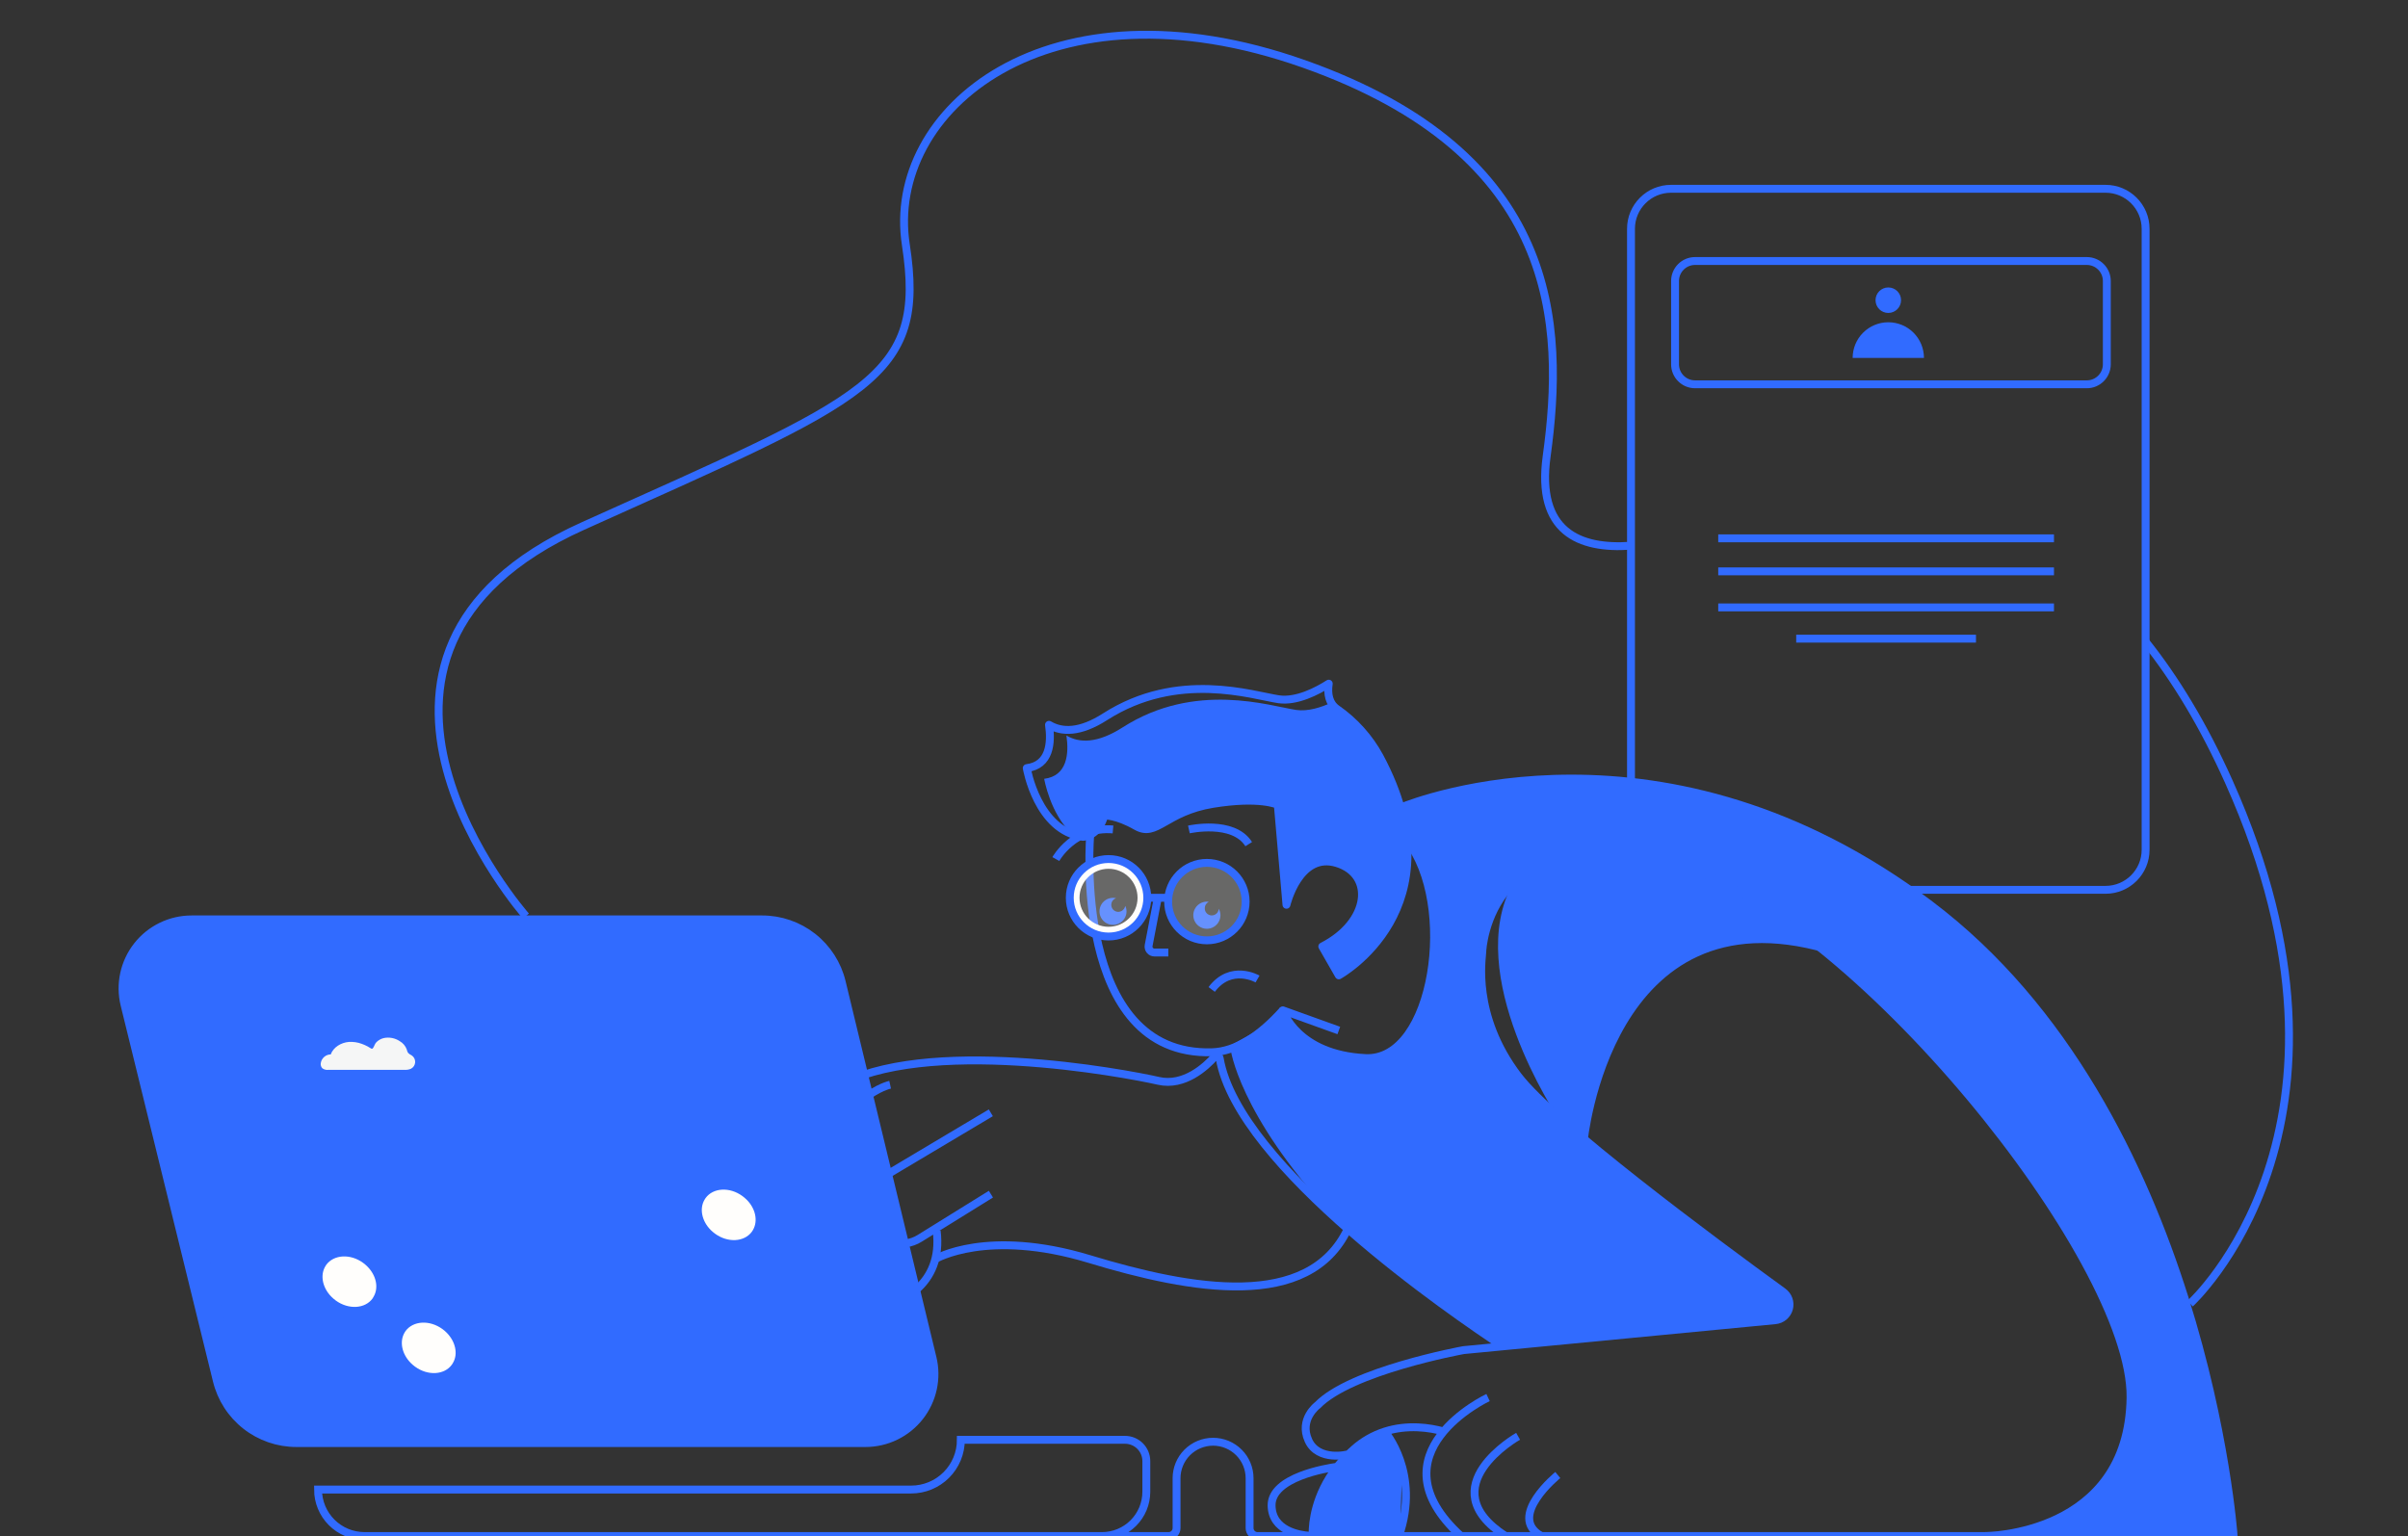 <svg width="644" height="411" viewBox="0 0 644 411" fill="none" xmlns="http://www.w3.org/2000/svg">
    <rect x="0" y="0" width="644" height="411" fill="#333333" stroke="none"/>
    <g clip-path="url(#clip0)">
        <path d="M563.112 50.5H446.907C440.991 50.5 436.195 55.294 436.195 61.208V227.313C436.195 233.227 440.991 238.022 446.907 238.022H563.112C569.028 238.022 573.824 233.227 573.824 227.313V61.208C573.824 55.294 569.028 50.5 563.112 50.5Z" stroke="#316BFF" stroke-width="2.11" stroke-miterlimit="10"/>
        <path d="M558.097 69.819H453.333C450.375 69.819 447.977 72.216 447.977 75.173V97.446C447.977 100.403 450.375 102.8 453.333 102.8H558.097C561.056 102.8 563.454 100.403 563.454 97.446V75.173C563.454 72.216 561.056 69.819 558.097 69.819Z" stroke="#316BFF" stroke-width="2.11" stroke-miterlimit="10"/>
        <path d="M505.01 83.713C506.895 83.713 508.422 82.186 508.422 80.302C508.422 78.418 506.895 76.891 505.01 76.891C503.126 76.891 501.598 78.418 501.598 80.302C501.598 82.186 503.126 83.713 505.01 83.713Z" fill="#316BFF"/>
        <path d="M495.477 95.734C495.477 93.206 496.482 90.782 498.269 88.995C500.058 87.207 502.483 86.203 505.011 86.203C507.54 86.203 509.965 87.207 511.754 88.995C513.541 90.782 514.546 93.206 514.546 95.734H495.477Z" fill="#316BFF"/>
        <path d="M459.528 144H549.318" stroke="#316BFF" stroke-width="2.11" stroke-miterlimit="10"/>
        <path d="M459.528 152.836H549.318" stroke="#316BFF" stroke-width="2.11" stroke-miterlimit="10"/>
        <path d="M459.528 162.476H549.318" stroke="#316BFF" stroke-width="2.11" stroke-miterlimit="10"/>
        <path d="M480.38 170.836H528.458" stroke="#316BFF" stroke-width="2.11" stroke-miterlimit="10"/>
        <path d="M573.832 171.653C581.751 181.602 589.283 193.932 596.095 209.126C637.568 301.707 585.73 348.692 585.73 348.692" stroke="#316BFF" stroke-width="2.11" stroke-miterlimit="10"/>
        <path d="M140.658 245.062C140.658 245.062 79.118 175.283 155.858 140.731C232.598 106.179 247.791 101.378 242.255 65.436C236.718 29.494 280.238 -7.104 348.68 17.08C417.121 41.264 418.492 86.84 413.638 122.074C410.883 142.159 422.284 146.986 436.171 145.976" stroke="#316BFF" stroke-width="2.11" stroke-miterlimit="10"/>
        <path d="M569.493 378.804C569.337 382.656 568.339 386.427 566.57 389.853C566.501 390.024 566.419 390.189 566.325 390.349C563.222 395.921 558.881 400.708 553.636 404.339L553.45 404.468C548.715 407.634 543.39 409.812 537.793 410.871C537.793 410.923 537.793 410.871 537.793 410.871H597.369C597.369 410.871 589.399 297.254 516.148 241.973C445.261 188.482 378.892 214.262 374.682 215.987C375.986 219.668 376.569 223.566 376.401 227.468C376.401 227.468 381.731 230.241 382.62 240.171C383.508 250.101 385.362 277.709 367.536 282.909C367.536 282.909 351.531 282.516 347.301 276.377C343.072 270.238 342.054 271.486 340.393 273.044C339.106 274.221 331.335 278.43 327.749 280.361C328.203 280.382 328.653 280.445 329.095 280.547C329.095 280.547 331.149 297.871 356.276 325.023C357.127 325.919 357.931 326.86 358.684 327.841C362.478 331.157 366.742 334.542 371.476 337.996L400.15 358.969C400.797 359.52 401.565 359.91 402.39 360.109C403.995 360.513 405.672 360.528 407.283 360.154C410.618 359.51 433.389 357.187 448.125 355.72C448.46 355.72 448.814 355.655 449.143 355.617L451.074 355.43C451.383 355.43 451.718 355.366 451.988 355.346L453.726 355.179C454.576 355.095 455.342 355.012 456.05 354.954L457.982 354.767C459.688 354.6 460.699 354.497 460.782 354.497C464.293 354.397 467.793 354.057 471.257 353.48C474.572 352.837 477.598 351.8 478.384 350.082C478.532 349.72 478.588 349.326 478.545 348.937C478.367 347.843 477.91 346.815 477.218 345.951C474.193 341.89 467.162 338.408 466.647 338.157C466.633 338.152 466.617 338.152 466.602 338.157L466.461 338.054L424.614 305.555H424.569C424.569 305.555 430.872 238.344 488.304 254.883C488.304 254.883 488.575 255.069 489.071 255.481C491.311 257.206 498.36 262.921 508.725 273.597C508.996 273.887 509.286 274.176 509.575 274.485C510.676 275.605 511.758 276.77 512.833 277.909C520.108 285.683 528.715 295.587 538.211 307.936L538.275 308.001C549.156 322.159 556.997 335.133 562.096 346.613V346.652C567.613 359.13 569.937 369.82 569.48 378.347C569.495 378.498 569.499 378.651 569.493 378.804ZM396.268 263.281C394.568 243.698 404.103 236.606 404.637 236.214C391.079 260.733 416.226 298.315 417.108 299.77C416.387 299.165 397.968 282.858 396.268 263.281Z" fill="#316BFF"/>
        <path d="M360.254 259.439C359.549 259.957 358.813 260.434 358.052 260.867L353.636 253.145C363.821 247.939 366.679 238.762 362.198 233.723C360.946 232.344 359.33 231.345 357.537 230.84C353.031 229.475 349.908 231.483 347.79 234.18C346.062 236.523 344.794 239.175 344.056 241.992L341.906 217.203L341.739 215.272C341.739 215.272 337.052 212.949 324.356 215.021C311.661 217.094 309.324 224.102 303.871 220.993C298.418 217.885 295.328 218.136 295.328 218.136C293.776 223.831 289.624 223.831 289.624 223.831C288.64 223.713 287.674 223.478 286.746 223.13C280.855 217.718 279.259 208.328 279.259 208.328C285.439 207.563 285.916 201.616 285.207 196.745C288.632 198.778 293.461 198.92 300.24 194.57C319.689 182.136 339.634 188.868 346.644 189.904C349.773 190.361 353.198 189.26 356.037 187.973C356.404 188.63 356.915 189.195 357.531 189.627C362.263 192.923 366.167 197.271 368.932 202.331C387.184 236.432 367.175 254.541 360.254 259.439Z" fill="#316BFF"/>
        <path d="M287.396 410.884H294.735C297.874 410.881 300.884 409.632 303.103 407.414C305.323 405.195 306.571 402.187 306.575 399.049V390.838C306.575 390.089 306.427 389.348 306.14 388.657C305.854 387.965 305.433 387.337 304.903 386.808C304.374 386.279 303.745 385.86 303.053 385.574C302.361 385.288 301.62 385.142 300.871 385.142H256.977C256.978 386.89 256.635 388.621 255.967 390.236C255.298 391.851 254.318 393.319 253.081 394.554C251.844 395.79 250.376 396.769 248.76 397.437C247.144 398.105 245.412 398.447 243.664 398.444H85.053C85.054 401.743 86.366 404.906 88.699 407.238C91.033 409.571 94.197 410.882 97.497 410.884H312.523C312.804 410.885 313.082 410.83 313.342 410.723C313.602 410.616 313.838 410.459 314.036 410.26C314.235 410.062 314.392 409.825 314.5 409.566C314.607 409.307 314.661 409.028 314.661 408.748V395.42C314.661 392.83 315.69 390.347 317.521 388.516C319.353 386.686 321.836 385.657 324.427 385.657C327.017 385.657 329.501 386.686 331.333 388.516C333.164 390.347 334.193 392.83 334.193 395.42V408.748C334.192 409.027 334.247 409.305 334.354 409.565C334.461 409.824 334.617 410.059 334.815 410.258C335.013 410.456 335.248 410.614 335.507 410.721C335.766 410.829 336.044 410.884 336.324 410.884H597.369C597.369 410.884 589.399 297.241 516.148 241.967C445.26 188.475 378.892 214.256 374.681 215.98L374.475 216.058" stroke="#316BFF" stroke-width="2.11" stroke-miterlimit="10"/>
        <path d="M301.285 243.794C301.282 244.509 301.068 245.207 300.669 245.8C300.27 246.392 299.704 246.854 299.044 247.126C298.383 247.398 297.656 247.468 296.955 247.327C296.254 247.187 295.61 246.842 295.106 246.337C294.601 245.831 294.257 245.187 294.117 244.486C293.978 243.785 294.05 243.059 294.323 242.399C294.596 241.739 295.059 241.174 295.653 240.777C296.246 240.379 296.945 240.166 297.66 240.165C297.94 240.166 298.218 240.201 298.491 240.268C298.115 240.386 297.788 240.621 297.557 240.938C297.325 241.255 297.201 241.638 297.203 242.031C297.201 242.277 297.248 242.522 297.341 242.75C297.434 242.978 297.571 243.186 297.745 243.361C297.918 243.536 298.124 243.676 298.352 243.771C298.58 243.866 298.824 243.916 299.07 243.917C299.521 243.908 299.954 243.741 300.295 243.446C300.636 243.151 300.863 242.746 300.937 242.301C301.159 242.768 301.277 243.278 301.285 243.794Z" fill="#316BFF"/>
        <path d="M326.398 244.805C326.399 245.523 326.187 246.226 325.79 246.824C325.391 247.421 324.825 247.888 324.161 248.163C323.498 248.439 322.768 248.512 322.063 248.372C321.358 248.233 320.711 247.888 320.202 247.38C319.694 246.873 319.347 246.227 319.206 245.522C319.066 244.818 319.137 244.087 319.412 243.424C319.686 242.76 320.152 242.193 320.749 241.794C321.347 241.395 322.049 241.182 322.767 241.182C322.941 241.181 323.113 241.201 323.282 241.24C322.961 241.388 322.689 241.625 322.499 241.923C322.308 242.22 322.207 242.566 322.207 242.919C322.185 243.414 322.36 243.898 322.695 244.264C323.029 244.629 323.495 244.847 323.99 244.869C324.485 244.892 324.969 244.716 325.335 244.382C325.701 244.048 325.919 243.582 325.941 243.087C326.238 243.611 326.395 244.203 326.398 244.805Z" fill="#316BFF"/>
        <path d="M355.362 182.877C354.944 185.695 355.465 188.167 357.538 189.634C362.271 192.93 366.174 197.278 368.94 202.337C390.713 243.003 358.054 260.9 358.054 260.9L353.637 253.177C366.352 246.691 367.652 233.987 357.538 230.872C347.425 227.757 344.057 242.025 344.057 242.025L341.74 215.286C341.74 215.286 337.053 212.962 324.357 215.035C311.662 217.107 309.325 224.115 303.872 221.007C298.419 217.898 295.329 218.149 295.329 218.149C293.777 223.845 289.625 223.845 289.625 223.845C277.457 222.294 274.599 205.465 274.599 205.465C280.773 204.693 281.249 198.746 280.548 193.881C283.966 195.915 288.801 196.063 295.58 191.706C315.029 179.273 334.974 186.011 341.978 187.047C346.819 187.748 352.375 184.788 355.362 182.877Z" stroke="#316BFF" stroke-width="2.11" stroke-linecap="round" stroke-linejoin="round"/>
        <path d="M366.59 384.537L371.399 382.607L375.005 392.33L374.438 409.976L369.565 410.858L351.069 410.06C351.069 410.06 352.356 399.3 356.29 394.184C360.223 389.068 366.59 384.537 366.59 384.537Z" fill="#316BFF"/>
        <path d="M282.374 229.791C282.374 229.791 287.299 220.955 297.664 221.875" stroke="#316BFF" stroke-width="2.11" stroke-miterlimit="10"/>
        <path d="M317.964 221.875C317.964 221.875 329.81 219.217 333.956 225.801" stroke="#316BFF" stroke-width="2.11" stroke-miterlimit="10"/>
        <path d="M336.319 261.878C336.319 261.878 329.238 257.779 324.055 264.671" stroke="#316BFF" stroke-width="2.11" stroke-miterlimit="10"/>
        <path d="M291.568 223.291C291.568 223.291 286.527 282.568 324.118 281.474C330.556 281.287 336.955 277.059 343.071 270.257" stroke="#316BFF" stroke-width="2.11" stroke-miterlimit="10"/>
        <path d="M358.053 275.65L343.072 270.257C343.072 270.257 346.787 282.124 365.186 283.031C383.586 283.939 389.76 241.729 376.24 224.745" stroke="#316BFF" stroke-width="2.11" stroke-linejoin="round"/>
        <path d="M416.623 394.564C416.623 394.564 402.891 405.703 412.22 410.884" stroke="#316BFF" stroke-width="2.11" stroke-miterlimit="10"/>
        <path d="M406.004 384.196C406.004 384.196 382.184 397.672 402.637 410.884" stroke="#316BFF" stroke-width="2.11" stroke-miterlimit="10"/>
        <path d="M397.969 373.835C397.969 373.835 366.352 388.637 390.713 410.884" stroke="#316BFF" stroke-width="2.11" stroke-miterlimit="10"/>
        <path d="M530.924 410.884C530.924 410.884 569.281 410.884 569.796 373.835C570.312 336.787 495.419 243.756 446.955 230.814C398.49 217.873 396.411 253.338 396.411 254.793C396.411 256.247 393.565 271.525 406.003 287.826C415.609 300.426 458.034 331.883 476.859 345.552C477.55 346.055 478.072 346.756 478.356 347.563C478.638 348.369 478.669 349.242 478.443 350.067C478.218 350.891 477.746 351.627 477.092 352.178C476.437 352.727 475.63 353.065 474.779 353.146L391.524 361.138H391.473C390.687 361.28 361.305 366.699 352.356 375.901C352.356 375.901 347.341 379.615 349.935 385.316C352.53 391.018 360.5 389.139 360.719 388.927" stroke="#316BFF" stroke-width="2.11" stroke-miterlimit="10"/>
        <path opacity="0.26" d="M322.774 251.536C328.498 251.536 333.139 246.898 333.139 241.175C333.139 235.453 328.498 230.814 322.774 230.814C317.049 230.814 312.409 235.453 312.409 241.175C312.409 246.898 317.049 251.536 322.774 251.536Z" fill="#FFFEFC"/>
        <path opacity="0.26" d="M296.469 250.513C302.193 250.513 306.834 245.874 306.834 240.152C306.834 234.429 302.193 229.791 296.469 229.791C290.745 229.791 286.104 234.429 286.104 240.152C286.104 245.874 290.745 250.513 296.469 250.513Z" fill="#FFFEFC"/>
        <path d="M386.063 382.903C382.419 381.886 376.464 380.972 370.329 382.941C367.329 383.907 364.561 385.483 362.198 387.569C361.683 388.019 361.187 388.476 360.711 388.933C359.684 389.939 358.714 391.002 357.807 392.118C357.688 392.266 357.518 392.364 357.331 392.395C355.046 392.71 340 395.092 340.077 402.692C340.148 409.52 347.629 410.64 350.204 410.82C350.31 410.829 350.417 410.817 350.518 410.784C350.62 410.75 350.713 410.696 350.792 410.624C350.871 410.553 350.935 410.466 350.979 410.369C351.023 410.272 351.046 410.167 351.048 410.06C351.048 407.628 351.601 400.002 357.621 392.331" stroke="#316BFF" stroke-width="2.11" stroke-miterlimit="10"/>
        <path d="M250.507 329.263C252.271 343.479 241.217 349.908 229.133 350.86" stroke="#316BFF" stroke-width="2.11" stroke-miterlimit="10"/>
        <path d="M211.571 347.894C206.963 345.406 203.231 341.563 200.88 336.886C198.528 332.208 197.671 326.921 198.424 321.74C200.356 308.065 211.944 297.575 223.288 290.921C247.108 276.95 300.787 287.06 309.807 289.119C316.721 290.702 322.502 285.297 324.846 282.684C324.945 282.573 325.074 282.493 325.218 282.453C325.361 282.413 325.513 282.416 325.656 282.46C325.798 282.504 325.925 282.588 326.021 282.702C326.117 282.816 326.178 282.954 326.198 283.102C331.148 312.062 388.645 351.369 401.946 360.166" stroke="#316BFF" stroke-width="2.11" stroke-miterlimit="10"/>
        <path d="M265.012 319.43L245.975 331.239C244.841 331.945 243.57 332.406 242.247 332.591C240.924 332.777 239.576 332.683 238.291 332.315C237.006 331.947 235.813 331.315 234.788 330.458C233.762 329.601 232.928 328.538 232.339 327.339C231.278 325.185 231.067 322.711 231.75 320.409C232.432 318.107 233.958 316.146 236.022 314.919L264.993 297.666" stroke="#316BFF" stroke-width="2.11" stroke-miterlimit="10"/>
        <path d="M322.774 251.536C328.498 251.536 333.139 246.898 333.139 241.175C333.139 235.453 328.498 230.814 322.774 230.814C317.049 230.814 312.409 235.453 312.409 241.175C312.409 246.898 317.049 251.536 322.774 251.536Z" stroke="#316BFF" stroke-width="2.11" stroke-miterlimit="10"/>
        <path d="M296.469 248.962C301.337 248.962 305.283 245.017 305.283 240.152C305.283 235.286 301.337 231.341 296.469 231.341C291.601 231.341 287.656 235.286 287.656 240.152C287.656 245.017 291.601 248.962 296.469 248.962Z" stroke="#FFFEFC" stroke-width="2.11" stroke-miterlimit="10"/>
        <path d="M296.469 250.513C302.193 250.513 306.834 245.874 306.834 240.152C306.834 234.429 302.193 229.791 296.469 229.791C290.745 229.791 286.104 234.429 286.104 240.152C286.104 245.874 290.745 250.513 296.469 250.513Z" stroke="#316BFF" stroke-width="2.11" stroke-miterlimit="10"/>
        <path d="M312.46 240.152H306.834" stroke="#316BFF" stroke-width="2.11" stroke-miterlimit="10"/>
        <path d="M312.46 254.793H308.752C308.519 254.793 308.288 254.742 308.077 254.643C307.866 254.544 307.679 254.399 307.531 254.219C307.381 254.04 307.274 253.83 307.216 253.604C307.158 253.378 307.15 253.143 307.194 252.914L309.647 240.152" stroke="#316BFF" stroke-width="2.11" stroke-miterlimit="10"/>
        <path d="M238.058 290.155C238.058 290.155 224.841 293.006 220.18 312.956C217.347 325.067 213.459 340.519 210.845 350.79C210.509 352.107 210.48 353.484 210.757 354.814C211.035 356.145 211.614 357.395 212.449 358.468C213.283 359.542 214.352 360.411 215.574 361.008C216.795 361.606 218.137 361.917 219.497 361.917C221.528 361.917 223.498 361.225 225.083 359.956C226.667 358.687 227.772 356.915 228.214 354.934L233.745 330.132" stroke="#316BFF" stroke-width="2.11" stroke-miterlimit="10"/>
        <path d="M250.139 336.787C250.139 336.787 264.013 328.498 291.342 336.787C318.671 345.075 350.088 350.7 360.453 328.716" stroke="#316BFF" stroke-width="2.11" stroke-miterlimit="10"/>
        <path d="M370.338 382.941C370.338 382.941 379.995 393.959 374.123 410.884" stroke="#316BFF" stroke-width="2.11" stroke-miterlimit="10"/>
        <path d="M51.23 245.937H203.808C208.723 245.931 213.496 247.577 217.36 250.612C221.225 253.648 223.955 257.895 225.111 262.669L249.401 363.229C250.057 365.943 250.088 368.77 249.492 371.496C248.897 374.224 247.689 376.78 245.962 378.974C244.234 381.167 242.032 382.94 239.52 384.159C237.008 385.378 234.252 386.011 231.459 386.011H79.273C74.368 386.015 69.603 384.373 65.744 381.347C61.885 378.321 59.154 374.087 57.989 369.324L33.306 268.783C32.64 266.066 32.6 263.234 33.189 260.5C33.779 257.767 34.982 255.202 36.709 253.002C38.435 250.801 40.639 249.022 43.155 247.798C45.671 246.573 48.432 245.938 51.23 245.937Z" fill="#316BFF"/>
        <path d="M56.785 250.262H199.938C204.55 250.268 209.026 251.82 212.65 254.671C216.274 257.521 218.837 261.505 219.928 265.984L242.731 360.321C243.347 362.866 243.376 365.517 242.818 368.076C242.259 370.635 241.128 373.033 239.507 375.091C237.887 377.149 235.821 378.812 233.464 379.955C231.108 381.099 228.522 381.693 225.902 381.693H83.096C78.499 381.683 74.037 380.136 70.421 377.299C66.804 374.462 64.241 370.497 63.139 366.035L39.963 271.692C39.337 269.143 39.299 266.486 39.852 263.92C40.406 261.355 41.535 258.948 43.156 256.884C44.777 254.819 46.846 253.15 49.207 252.003C51.568 250.856 54.16 250.26 56.785 250.262Z" fill="#316BFF"/>
        <path d="M51.23 245.937H203.808C208.723 245.931 213.496 247.577 217.36 250.612C221.225 253.648 223.955 257.895 225.111 262.669L249.401 363.229C250.057 365.943 250.088 368.77 249.492 371.496C248.897 374.224 247.689 376.78 245.962 378.974C244.234 381.167 242.032 382.94 239.52 384.159C237.008 385.378 234.252 386.011 231.459 386.011H79.273C74.368 386.015 69.603 384.373 65.744 381.347C61.885 378.321 59.154 374.087 57.989 369.324L33.306 268.783C32.64 266.066 32.6 263.234 33.189 260.5C33.779 257.767 34.982 255.202 36.709 253.002C38.435 250.801 40.639 249.022 43.155 247.798C45.671 246.573 48.432 245.938 51.23 245.937Z" stroke="#316BFF" stroke-width="2.11" stroke-miterlimit="10"/>
        <path d="M76.812 286.937C79.323 286.159 80.514 282.832 79.484 279.505C78.454 276.177 75.576 274.118 73.046 274.897C70.516 275.675 69.344 279.003 70.381 282.323C71.418 285.644 74.308 287.716 76.812 286.937Z" fill="#316BFF"/>
        <path d="M87.834 286.178H102.603C104.437 286.178 106.279 286.178 108.113 286.178H108.377C108.894 286.192 109.408 286.096 109.884 285.895C110.214 285.732 110.493 285.485 110.695 285.178C110.897 284.871 111.014 284.517 111.033 284.15C111.053 283.783 110.974 283.418 110.806 283.091C110.638 282.765 110.387 282.489 110.077 282.291C109.731 282.134 109.415 281.916 109.144 281.648C108.965 281.365 108.842 281.051 108.783 280.721C108.442 279.79 107.783 279.008 106.922 278.514C106.297 278.093 105.592 277.803 104.851 277.66C104.11 277.517 103.348 277.525 102.609 277.684C101.882 277.868 101.215 278.24 100.678 278.765C100.221 279.215 100.13 279.82 99.776 280.322C99.545 280.65 99.397 280.547 99.081 280.367C98.766 280.187 98.592 280.052 98.334 279.923C97.826 279.651 97.299 279.417 96.757 279.222C95.653 278.813 94.475 278.64 93.3 278.713C91.233 278.874 89.173 280.103 88.452 282.047C87.802 282.056 87.177 282.296 86.689 282.724C86.2 283.152 85.881 283.741 85.787 284.383C85.744 284.631 85.76 284.885 85.835 285.125C85.909 285.366 86.037 285.586 86.212 285.766C86.682 286.104 87.261 286.25 87.834 286.178Z" fill="#F5F6F6"/>
        <path d="M208.519 326.104C208.517 326.879 208.208 327.621 207.66 328.168C207.113 328.716 206.37 329.024 205.596 329.025H190.081C187.718 326.657 186.997 323.33 188.42 320.923H202.081C203.381 320.924 204.654 321.302 205.745 322.011C206.835 322.721 207.695 323.731 208.223 324.92C208.401 325.29 208.501 325.693 208.519 326.104Z" fill="#316BFF"/>
        <path d="M201.366 329.025C201.286 329.18 201.193 329.329 201.089 329.469C199.055 332.243 194.651 332.5 191.233 330.003C190.824 329.707 190.439 329.38 190.08 329.025C187.718 326.657 186.997 323.33 188.42 320.923C188.499 320.77 188.591 320.624 188.696 320.485C190.711 317.692 195.134 317.448 198.533 319.925C198.945 320.229 199.335 320.562 199.699 320.923C202.081 323.291 202.77 326.618 201.366 329.025Z" fill="#FFFEFC"/>
        <path d="M215.646 343.994C215.639 344.77 215.326 345.512 214.775 346.059C214.224 346.606 213.48 346.914 212.704 346.916H99.898C101.341 344.496 100.62 341.182 98.25 338.82H209.246C210.548 338.819 211.822 339.198 212.911 339.911C214.001 340.623 214.86 341.637 215.382 342.829C215.548 343.196 215.638 343.592 215.646 343.994Z" fill="#316BFF"/>
        <path d="M99.9 346.884H85.847C84.546 346.885 83.272 346.507 82.182 345.797C81.091 345.088 80.231 344.077 79.705 342.888C79.539 342.515 79.451 342.111 79.447 341.703C79.446 341.32 79.521 340.94 79.668 340.586C79.815 340.231 80.03 339.909 80.302 339.638C80.573 339.367 80.896 339.152 81.251 339.006C81.606 338.861 81.986 338.787 82.37 338.788H98.252C100.622 341.15 101.343 344.464 99.9 346.884Z" fill="#316BFF"/>
        <path d="M99.898 346.884C99.833 347.042 99.746 347.191 99.641 347.328C97.626 350.121 93.203 350.359 89.797 347.881C89.387 347.577 89 347.244 88.638 346.884C86.288 344.515 85.567 341.208 86.971 338.788C87.049 338.632 87.142 338.483 87.248 338.344C89.282 335.57 93.686 335.313 97.104 337.803C97.512 338.1 97.895 338.429 98.25 338.788C100.619 341.15 101.34 344.464 99.898 346.884Z" fill="#FFFEFC"/>
        <path d="M109.852 364.587H91.994C90.693 364.586 89.42 364.208 88.33 363.498C87.24 362.789 86.38 361.779 85.852 360.591C85.675 360.232 85.574 359.839 85.556 359.439C85.558 358.661 85.867 357.916 86.418 357.366C86.968 356.816 87.713 356.506 88.491 356.504H108.172C106.801 358.937 107.503 362.245 109.852 364.587Z" fill="#316BFF"/>
        <path d="M221.768 361.711C221.758 362.483 221.442 363.219 220.889 363.759C220.336 364.298 219.591 364.596 218.819 364.588H109.851C107.501 362.219 106.78 358.911 108.184 356.492H215.369C216.67 356.491 217.944 356.87 219.034 357.583C220.124 358.294 220.982 359.309 221.504 360.501C221.674 360.882 221.764 361.294 221.768 361.711Z" fill="#316BFF"/>
        <path d="M121.131 364.587C121.052 364.743 120.959 364.893 120.854 365.032C118.839 367.825 114.416 368.062 111.017 365.584C110.604 365.281 110.214 364.948 109.851 364.587C107.501 362.219 106.78 358.911 108.184 356.491C108.264 356.337 108.357 356.188 108.461 356.047C110.495 353.273 114.899 353.029 118.317 355.507C118.726 355.802 119.11 356.131 119.463 356.491C121.832 358.879 122.553 362.206 121.131 364.587Z" fill="#FFFEFC"/>
    </g>
    <defs>
        <clipPath id="clip0">
            <rect width="644" height="411" fill="white"/>
        </clipPath>
    </defs>
</svg>
